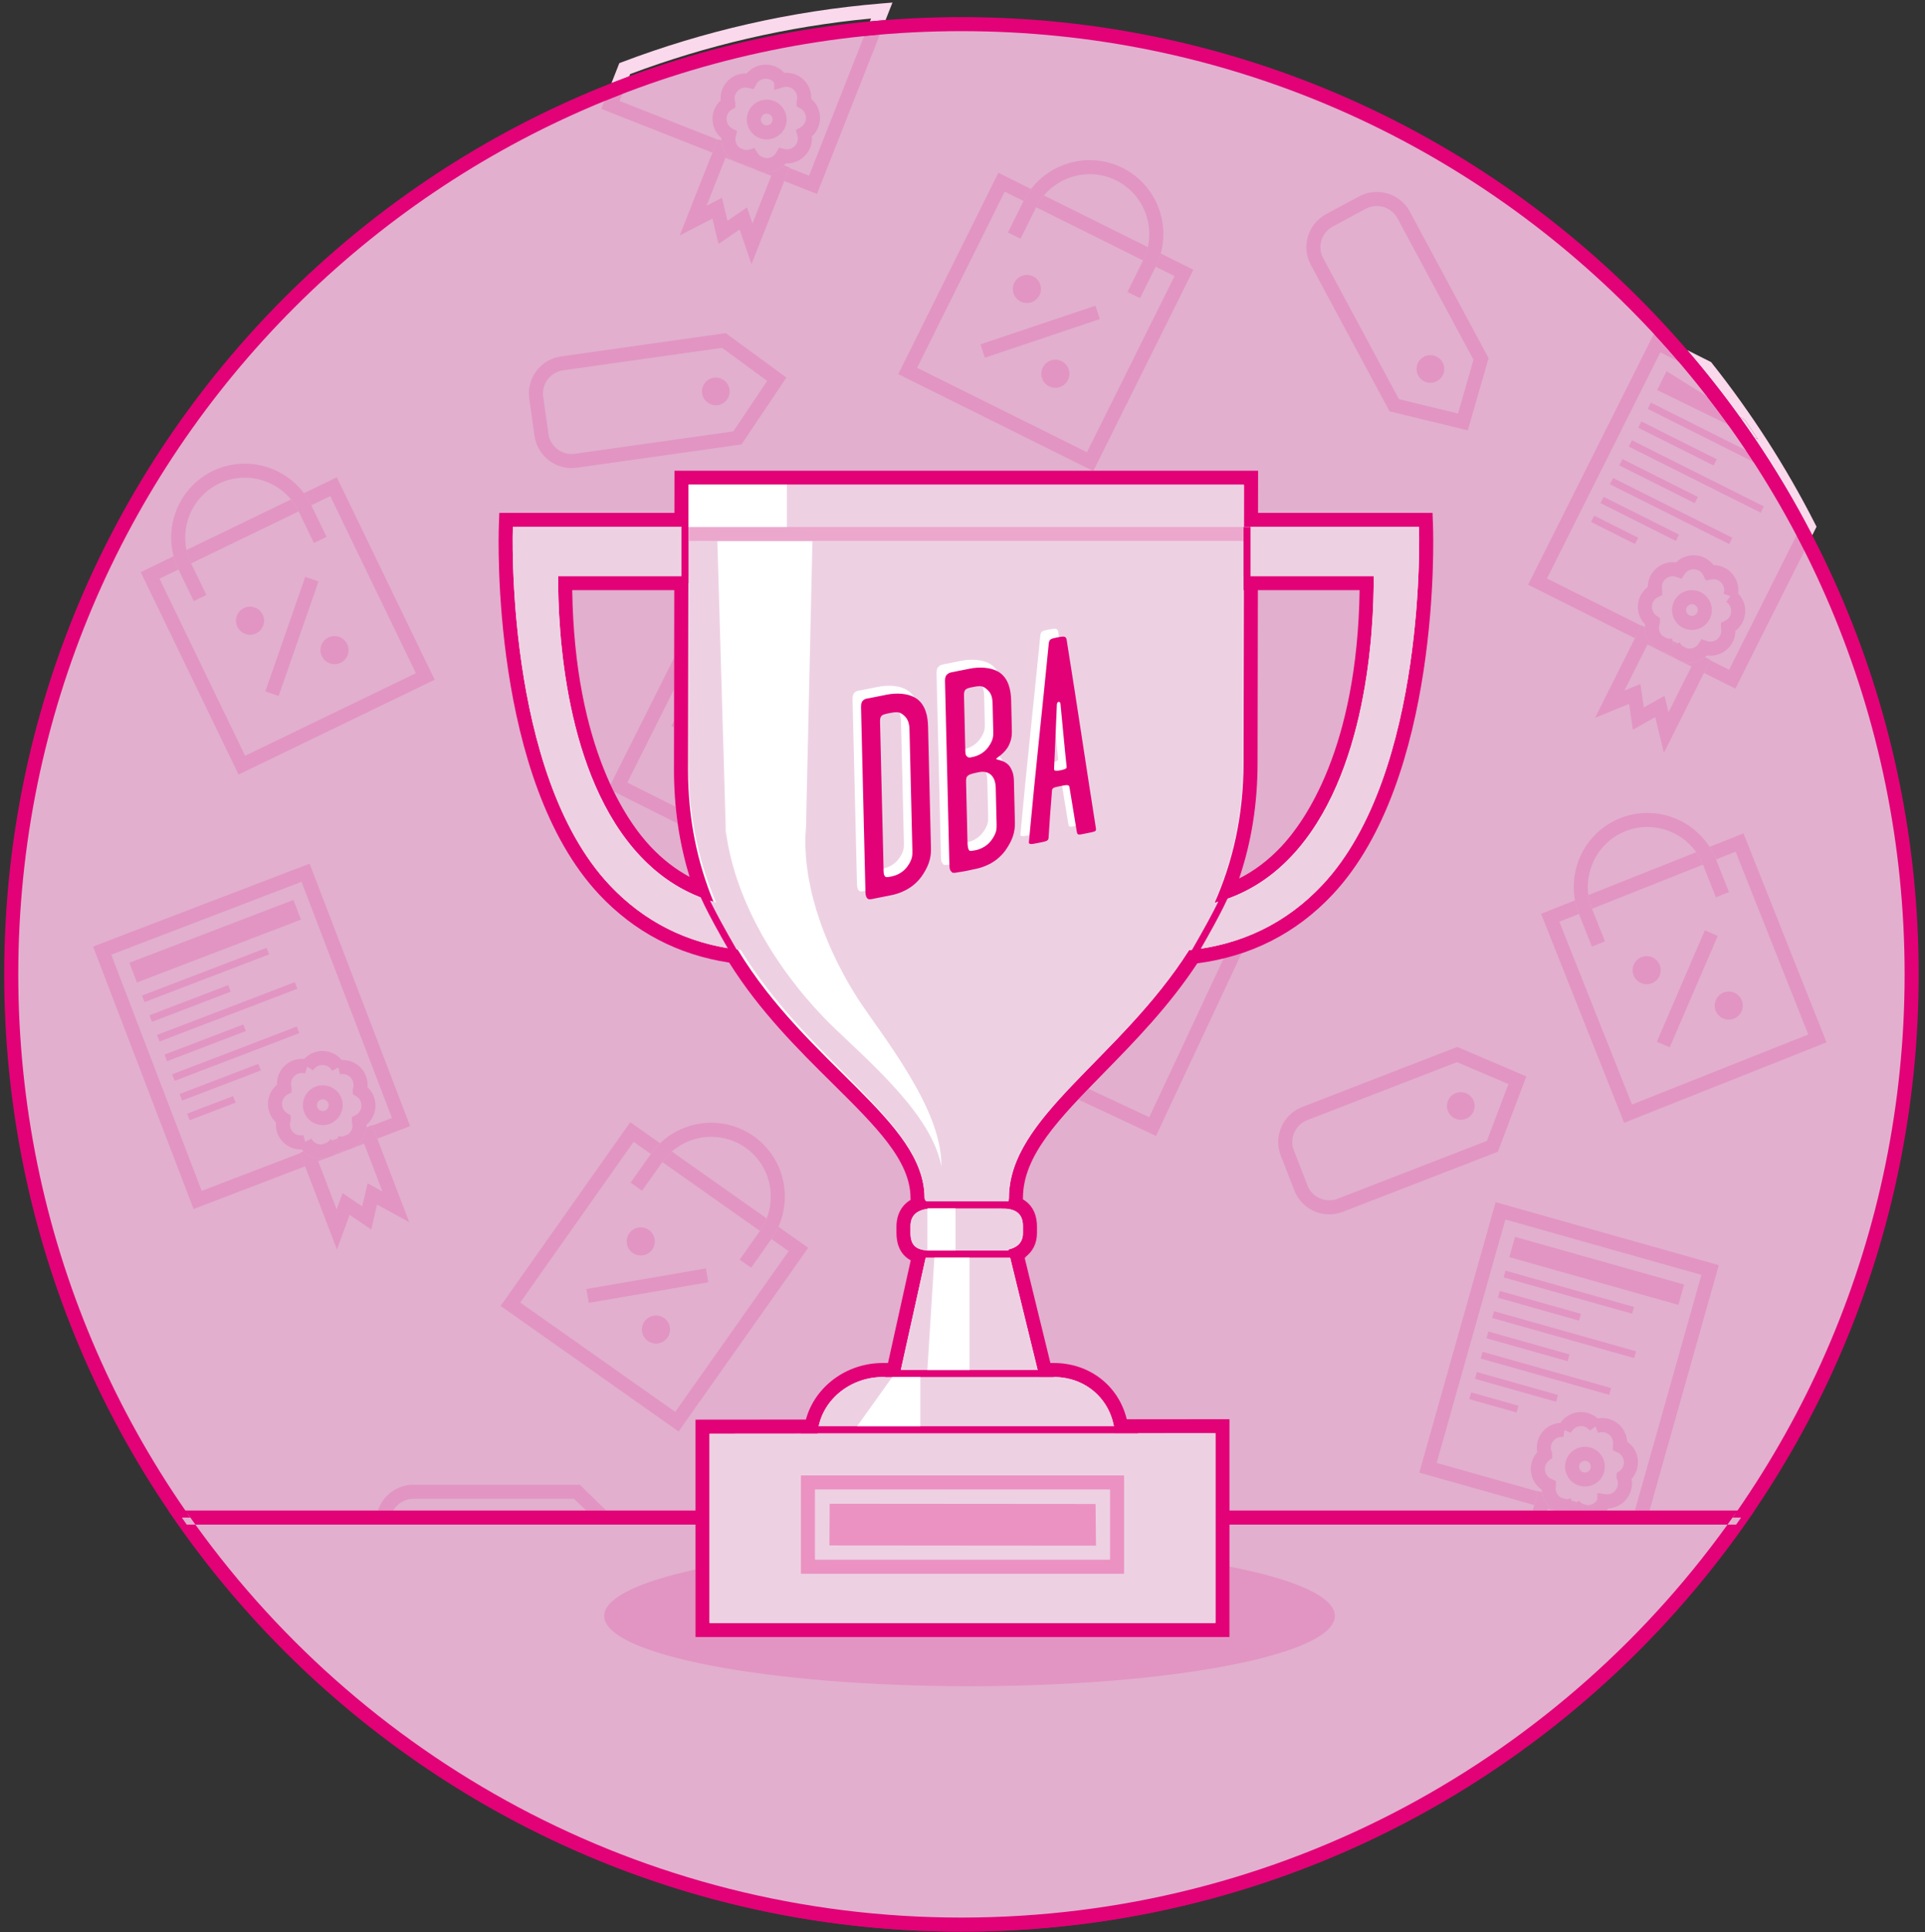 <svg width="274" height="275" xmlns="http://www.w3.org/2000/svg"><rect width="100%" height="100%" fill="#333333" stroke="none"/><title>Imported Layers</title><g fill="none" fill-rule="evenodd"><path d="M272.1 138.683c0 74.697-60.553 135.25-135.25 135.25-74.696 0-135.25-60.553-135.25-135.25 0-74.696 60.554-135.25 135.25-135.25 74.697 0 135.25 60.554 135.25 135.25" fill="#E2AFCF"/><path d="M272.1 138.683h-1c0 37.075-15.025 70.632-39.32 94.93-24.3 24.295-57.855 39.32-94.93 39.32-37.075 0-70.63-15.025-94.93-39.32-24.295-24.298-39.32-57.855-39.32-94.93 0-37.075 15.025-70.63 39.32-94.93 24.3-24.295 57.855-39.32 94.93-39.32 37.075 0 70.63 15.025 94.93 39.32 24.295 24.3 39.32 57.855 39.32 94.93h2c0-75.25-61-136.25-136.25-136.25S.6 63.433.6 138.683s61 136.25 136.25 136.25 136.25-61 136.25-136.25h-1" fill="#E20177"/><path d="M46.956 164.654c-.208.08-.422.14-.638.178l-1.042.4.023.057 1.656-.636m4.858-1.927l-1.34.513c-.37.23-.786.39-1.23.47l-1.69.648c-.188.117-.386.215-.59.293l4.872-1.864-.022-.06m5.268-3.02l-.358-.933.358.934.934-.358-.934.357m-13.012-36.78l-30.82 11.8 14.305 37.356 15.876-6.08-.714-1.867-14.01 5.364-12.87-33.62 27.08-10.37 12.874 33.62-2.802 1.073.716 1.868 4.67-1.787-14.304-37.355" fill="#E295C2"/><path d="M49.244 163.71c-.2.038-.407.057-.618.058-.112 0-.224-.006-.336-.016-.22.24-.47.442-.735.606l1.69-.647m-2.617-1.138l-.806.308c.292-.026.57-.125.806-.308m1.434-.55l-.758.29.565.34.192-.63m1.484-.568l-.808.31c.296-.023.575-.133.808-.31m6.8 10.313l.934-.357-.934.357m-3.38-11.623l-.806.31c-.08 1.182-.736 2.2-1.685 2.786l1.34-.513.02.06 2.604 6.796-2.113-1.156-.768 3.284-2.794-1.89-.847 2.314-2.62-6.845-.024-.06 1.042-.398c-.204.037-.41.055-.615.055h-.038c-.883 0-1.784-.343-2.46-1.004l-.51.195 5.267 13.76 1.803-4.927 3.08 2.087.83-3.552 4.578 2.507-5.265-13.75-.022-.058" fill="#E295C2"/><path d="M43.72 151.82h1-1m.858.517c.312-.512.8-.744 1.326-.75.554.006 1.072.266 1.37.824l.884-.47h-1 1l.24.972c.135-.034.264-.048.387-.048.417 0 .8.172 1.085.458.285.287.456.672.455 1.084 0 .148-.02.302-.07.465l-.045.144v.715l.484.29c.513.312.745.8.75 1.326-.006.555-.266 1.072-.823 1.37l-.53.283v.723l.03.118c.033.135.048.264.048.387 0 .418-.172.8-.46 1.085-.05.05-.105.1-.162.142-.233.177-.512.287-.808.31-.037.002-.075.004-.112.004-.15 0-.303-.022-.464-.072l-.293.957-.566-.34-.292-.176c-.11.178-.24.322-.384.435-.236.183-.514.282-.806.308-.045.004-.09.007-.137.007-.554-.006-1.07-.266-1.37-.823l-.883.47-.24-.972c-.136.034-.264.048-.388.048-.418 0-.8-.172-1.085-.458-.286-.287-.457-.672-.457-1.084 0-.148.022-.3.072-.463l.044-.144v-.714l-.485-.292c-.512-.312-.744-.802-.75-1.326.006-.555.266-1.072.823-1.37l.53-.283v-.724l-.03-.117c-.032-.135-.047-.263-.047-.386 0-.418.173-.8.46-1.085.287-.285.672-.456 1.083-.456.15 0 .303.022.466.072l.29-.957h-1 2-1 1-1l.858.517m1.344-2.75h-.035c-.937 0-1.896.385-2.587 1.136-.113-.01-.225-.017-.337-.017-1.94.008-3.532 1.578-3.542 3.54 0 .05.002.1.004.148-.846.7-1.285 1.728-1.28 2.734-.004.94.38 1.908 1.136 2.604-.01.112-.017.225-.016.336.007 1.94 1.577 3.533 3.54 3.542.05 0 .098 0 .147-.003.082.097.166.19.255.276.676.66 1.577 1.004 2.46 1.004h.038c.205 0 .41-.018.615-.055.216-.04.43-.098.638-.178l.01-.003c.202-.077.4-.175.59-.292.265-.164.513-.367.734-.606.112.01.224.016.336.016.21 0 .417-.02.618-.057.444-.08.86-.24 1.23-.47.95-.585 1.606-1.604 1.686-2.787.005-.075.007-.15.008-.226 0-.05 0-.098-.003-.147.846-.7 1.285-1.728 1.28-2.734.004-.94-.38-1.908-1.136-2.604.01-.113.015-.225.015-.336-.007-1.94-1.577-3.533-3.54-3.542-.05 0-.098 0-.147.003-.695-.84-1.716-1.28-2.716-1.28" fill="#E295C2"/><path d="M45.945 158.137c-.335 0-.653-.203-.778-.535-.04-.1-.056-.2-.056-.298.002-.334.204-.652.537-.778.1-.038.2-.055.297-.055.334.002.652.203.778.536.038.1.055.2.056.298 0 .334-.204.652-.536.778-.1.038-.2.055-.297.055m.777-1.13l1.868-.716-1.868.716m-.776-2.536h-.002c-.338 0-.682.062-1.012.188-1.128.433-1.822 1.506-1.82 2.646 0 .338.06.682.187 1.013.43 1.126 1.503 1.82 2.64 1.82h.007c.337 0 .68-.06 1.01-.188 1.127-.434 1.82-1.506 1.82-2.646 0-.337-.06-.682-.187-1.013-.433-1.125-1.504-1.82-2.644-1.82M41.765 128.093l-23.347 8.94 1.073 2.802 23.347-8.94-1.072-2.802M37.95 134.908l-17.744 6.794.357.934 17.744-6.794-.357-.934M32.485 140.213l-11.206 4.29.356.935 11.206-4.29-.357-.935M41.963 139.796l-19.612 7.51.36.934 19.61-7.51-.357-.934M34.63 145.816l-11.206 4.29.357.935 11.208-4.29-.357-.934M42.24 146.115l-17.743 6.794.357.933 17.744-6.794-.358-.935M36.776 151.42l-11.207 4.29.357.934 11.206-4.29-.357-.934M33.18 156.01l-6.538 2.502.358.934 6.537-2.503-.358-.934M220.323 214.706l-.017.06.828.234h.23l-1.04-.294m-7.436-43.597l-10.867 38.494 16.362 4.62.543-1.926-14.436-4.075 9.78-34.646 27.91 7.88L232.71 215h2.078l9.86-34.925-31.76-8.966" fill="#E295C2"/><path d="M228.698 214.993l-.007.007h.035l-.027-.007m-3.528-.997c.248.16.53.233.823.236h.01l-.833-.236m-1.477-.416l.25.61.53-.39-.78-.22m-1.53-.433c.24.15.52.236.806.236h.025l-.833-.236m-3.22-.91l-.017.06-.763 2.703h2.078l.083-.294 1.04.294h.017c-.33-.166-.63-.382-.89-.638-.526-.512-.9-1.2-1.022-1.975l-.526-.15" fill="#E295C2"/><path d="M227.093 203.028h1-1m-3.485.907c.136-.322.34-.547.59-.707.25-.16.547-.243.845-.243.474.005.918.195 1.244.634l.806-.592h-1 2-1 1-1l.38.925c.203-.083.4-.118.59-.12h.003c.403 0 .792.17 1.08.45.287.285.462.66.463 1.092l-.02.25-.012.075v.74l.613.258c.323.137.548.34.708.59.16.25.243.547.243.846-.004.474-.194.918-.633 1.244l-.408.3v.703l.073.182c.083.205.12.4.12.59 0 .405-.17.796-.45 1.085-.285.288-.66.462-1.092.463l-.247-.02-1.153-.177v.94c-.132.237-.306.414-.512.546-.246.156-.54.24-.834.242h-.01c-.294-.003-.576-.077-.824-.236-.155-.098-.297-.23-.42-.398l-.808.592-.378-.926c-.197.08-.386.116-.57.12H222.97c-.287 0-.567-.086-.808-.237-.098-.06-.19-.133-.273-.214-.29-.284-.463-.66-.464-1.09l.02-.247.01-.078v-.742l-.612-.257c-.32-.138-.547-.342-.707-.59-.16-.25-.243-.55-.243-.847.005-.474.195-.918.634-1.243l.41-.3v-.704l-.076-.18c-.083-.207-.12-.403-.12-.593 0-.404.17-.795.45-1.083.285-.288.66-.462 1.092-.463l.25.02.152-.99h-1 1l.922.388m1.45-2.95h-.015c-.67 0-1.337.186-1.917.554-.39.245-.74.577-1.015.98-.925.046-1.753.453-2.346 1.06-.632.646-1.02 1.528-1.02 2.483 0 .215.02.433.06.65-.61.674-.914 1.535-.91 2.37 0 .67.187 1.337.554 1.917.246.39.578.74.982 1.015.006.126.02.25.038.372.12.775.496 1.463 1.022 1.975.26.256.56.472.89.638h7.31c.004-.002.006-.005.008-.007.08-.095.156-.194.227-.297.925-.045 1.753-.452 2.346-1.06.633-.645 1.02-1.527 1.022-2.483 0-.214-.02-.432-.06-.65.61-.673.913-1.534.91-2.37 0-.67-.187-1.336-.555-1.916-.246-.39-.578-.74-.982-1.016-.045-.924-.452-1.752-1.06-2.345-.645-.63-1.527-1.02-2.482-1.02-.215 0-.432.02-.65.06-.67-.606-1.524-.91-2.354-.91" fill="#E295C2"/><path d="M225.6 209.585l-.228-.032c-.368-.102-.607-.44-.608-.8l.032-.225v-.003c.102-.367.44-.606.8-.607l.228.032c.367.102.606.44.607.8l-.03.23v-.002c-.102.367-.44.606-.8.607m-.003-3.667c-1.24 0-2.37.816-2.726 2.064l.002-.003c-.073.257-.108.518-.108.772 0 1.24.816 2.37 2.064 2.726.255.072.515.107.77.107 1.24 0 2.372-.816 2.726-2.064.072-.254.107-.514.107-.77.002-1.238-.814-2.37-2.062-2.725-.256-.072-.516-.107-.77-.107M215.65 176.045l-.814 2.887 24.06 6.793.815-2.888-24.06-6.792M214.293 180.857l-.272.963 18.287 5.162.27-.962-18.284-5.163M213.478 183.744l-.272.963 11.55 3.26.27-.962-11.548-3.26M212.663 186.632l-.272.962 20.21 5.705.273-.963-20.21-5.705M211.848 189.52l-.272.96 11.55 3.262.27-.963-11.548-3.26M211.033 192.406l-.272.962 18.286 5.162.272-.962-18.285-5.162M210.218 195.293l-.272.962 11.548 3.26.272-.962-11.548-3.26M209.402 198.18l-.27.963 6.736 1.9.27-.96-6.736-1.903" fill="#E295C2"/><path d="M127.03.363l-1.602.133c-12.878 1.07-25.248 3.93-36.86 8.333l-.413.155-1.12 2.843c.837-.33 1.683-.653 2.53-.966l.125-.32c10.836-4.066 22.336-6.772 34.295-7.91l-.164.416c.74-.07 1.485-.135 2.228-.193l.983-2.492" fill="#FBD9EC"/><path d="M88.573 13.375c-.854.33-1.703.666-2.55 1.013l-.435 1.105 15.814 6.238.734-1.86-13.954-5.504.39-.99m36.658-8.447c-.747.063-1.49.133-2.234.21l-7.837 19.868-2.792-1.1-.734 1.86 4.652 1.834L125.23 4.93" fill="#E295C2"/><path d="M89.564 10.862c-.846.313-1.692.636-2.53.966l-1.01 2.56c.846-.347 1.695-.684 2.55-1.013l.99-2.513m36.484-8.007c-.743.058-1.487.123-2.227.193l-.824 2.09c.743-.075 1.487-.145 2.234-.21l.818-2.073" fill="#E20177"/><path d="M103.285 22.407l-.023.058 6.512 2.57.023-.06-1.33-.525c-.43-.082-.85-.244-1.232-.485l-1.684-.665c-.442-.084-.857-.25-1.226-.483l-1.04-.41" fill="#E295C2"/><path d="M105.55 23.3l1.685.665c-.265-.168-.51-.373-.73-.615-.1.01-.2.013-.3.013-.224 0-.443-.022-.654-.063m2.63-1.113c.233.185.51.288.8.316l-.8-.316m-2.908-1.147c.23.18.51.293.805.318l-.805-.318m-3.113-1.228L96.75 33.518l4.656-2.416.864 3.618 3.01-2.058 1.684 4.94 5.425-13.753-.8-.318c-.676.646-1.565.98-2.437.98H109.117c-.217 0-.435-.02-.65-.062l1.33.525-.023.06-2.67 6.768-.777-2.278-2.785 1.903-.783-3.28-2.187 1.135 2.712-6.876 1.04.41c-.943-.595-1.59-1.62-1.657-2.804l-.51-.2" fill="#E295C2"/><path d="M111.194 11.466h1-1m-3.933 1.24l.375-.687c.3-.55.813-.804 1.362-.81.457.005.888.182 1.197.565v1.03l1.283-.38c.157-.046.306-.066.45-.066.414 0 .797.17 1.084.455.287.286.46.668.46 1.084 0 .128-.017.26-.053.4l-.032.124v.722l.522.284c.55.3.803.813.81 1.362-.007.53-.244 1.025-.764 1.335l-.673.396.22.75c.047.156.068.305.068.45 0 .412-.17.796-.456 1.083-.287.286-.67.458-1.085.458-.128 0-.26-.016-.4-.052l-.757-.196-.373.686c-.3.55-.813.804-1.363.81-.05 0-.102-.004-.153-.01-.29-.027-.567-.13-.8-.315-.145-.114-.274-.26-.38-.438l-.397-.675-.748.22c-.158.048-.307.068-.45.068h-.002c-.043 0-.085-.002-.126-.005-.296-.025-.574-.14-.805-.318-.053-.04-.104-.085-.152-.133-.286-.286-.458-.668-.458-1.085 0-.128.016-.26.052-.4l.198-.756-.688-.374c-.548-.3-.803-.813-.81-1.362.007-.53.243-1.025.765-1.335l.492-.29v-.717l-.042-.14c-.046-.156-.067-.305-.067-.45 0-.41.17-.795.456-1.082.286-.286.668-.458 1.084-.458.128 0 .26.016.402.052l.755.196m1.72-3.496c-.99 0-2 .428-2.693 1.253-.06-.004-.122-.005-.183-.005-1.958.01-3.532 1.597-3.54 3.54 0 .1.004.202.013.303-.773.698-1.167 1.676-1.162 2.63-.006.993.423 2.01 1.252 2.71-.003.06-.005.122-.005.182 0 .064.003.128.006.19.068 1.185.714 2.21 1.656 2.805.37.232.784.4 1.227.483.212.04.43.062.654.063.1 0 .2-.004.3-.013.22.242.466.447.73.615.383.24.802.403 1.232.485.216.04.434.062.65.062h.038c.87 0 1.76-.334 2.435-.98.088-.085.173-.176.255-.273.06.003.12.004.178.004h.004c1.958-.01 3.532-1.597 3.54-3.542 0-.1-.004-.2-.012-.3.772-.698 1.166-1.676 1.16-2.63.007-.994-.42-2.01-1.25-2.71.002-.06.004-.122.004-.183-.01-1.96-1.598-3.533-3.543-3.54-.1 0-.2.003-.3.012-.694-.768-1.664-1.162-2.612-1.162h-.036" fill="#E295C2"/><path d="M109.13 17.845c-.1 0-.202-.02-.304-.06-.33-.127-.527-.442-.528-.774 0-.1.018-.2.058-.303.13-.33.444-.528.775-.53.102 0 .203.02.307.06.328.128.526.443.527.775 0 .1-.018.202-.058.305-.128.328-.444.527-.775.528m0-3.667c-1.128 0-2.194.68-2.634 1.794-.134.338-.2.693-.198 1.04 0 1.128.68 2.194 1.794 2.635.337.133.69.198 1.036.198h.006c1.128 0 2.192-.682 2.632-1.794.134-.338.198-.69.198-1.038 0-1.13-.68-2.195-1.794-2.636-.338-.134-.692-.198-1.04-.198" fill="#E295C2"/><path d="M240.14 49.826c2.622 3.043 5.107 6.2 7.454 9.47l.756.47 1.875 2.75-.578-.283c3.035 4.47 5.808 9.124 8.305 13.952l.61-1.218-.23-.45c-4.127-8.106-9.044-15.74-14.646-22.81l-.137-.173-3.41-1.708" fill="#FBD9EC"/><path d="M246.565 96.67l.448-.893-.448.894m9.14-20.467L246.12 95.33l-2.683-1.345-.896 1.788 4.47 2.24 9.83-19.61c-.372-.736-.75-1.47-1.134-2.2m-20.3-28.68L217.51 83.226l15.197 7.617.896-1.788-13.41-6.72 16.132-32.184 2.56 1.284c-1.135-1.327-2.295-2.63-3.48-3.91" fill="#E295C2"/><path d="M248.473 61.66c.788 1.177 1.557 2.365 2.308 3.567l1.182.592-.366.728c1.673 2.747 3.25 5.557 4.725 8.428l-.614 1.227c.384.73.762 1.464 1.133 2.2l1.112-2.218c-2.497-4.828-5.27-9.482-8.305-13.952l-1.174-.572m-13.04-14.194l-.028.057c1.185 1.28 2.345 2.584 3.48 3.91l3.37 1.69c1.38 1.748 2.72 3.53 4.013 5.346l1.326.825c-2.347-3.268-4.832-6.426-7.453-9.47l-4.707-2.36" fill="#E20177"/><path d="M238.886 93.94l1.867.937.028-.056-1.282-.642c-.21-.06-.414-.14-.612-.237m-4.363-2.256l-.028.056 4.373 2.192c-.08-.04-.158-.084-.235-.13-.11-.066-.216-.14-.318-.218l-1.61-.806c-.434-.123-.835-.328-1.183-.593l-1-.5" fill="#E295C2"/><path d="M236.706 92.778l1.61.806c-.248-.19-.474-.415-.67-.674-.325 0-.64-.047-.94-.132m2.71-.878c.08.073.163.136.252.19.16.097.338.164.523.198l-.773-.388m-1.372-.688l.13.646.595-.283-.725-.363m-1.423-.713c.216.2.48.335.774.387l-.774-.388m-2.99-1.5l-6.603 13.17 4.85-1.99.54 3.68 3.182-1.784 1.238 5.07 6.597-13.16.028-.057-.77-.388c-.642.513-1.428.772-2.196.772h-.018c-.332 0-.663-.045-.984-.136l1.283.643-.027.057-3.262 6.506-.57-2.34-2.943 1.65-.488-3.337-2.28.936 3.313-6.608 1 .5c-.134-.1-.26-.212-.376-.33-.633-.642-1.03-1.526-1.03-2.488 0-.04 0-.08.003-.12l-.49-.246" fill="#E295C2"/><path d="M243.372 81.49l.903-.43-.903.43m-4.027.885l.432-.65c.32-.476.787-.687 1.287-.692h.002c.285 0 .57.077.81.224.244.148.447.36.592.66l.335.707.766-.154c.11-.022.216-.032.318-.032.424 0 .802.173 1.087.46.284.288.453.676.453 1.083 0 .17-.028.346-.094.53l.91.324.002.056-.524.788c.476.32.686.787.692 1.287 0 .286-.078.57-.224.813-.15.243-.36.446-.662.59l-.57.272v.73l.02.1c.02.11.03.216.03.32 0 .423-.173.8-.46 1.086-.287.283-.674.452-1.08.452h-.003c-.17 0-.345-.028-.528-.093l-.736-.263-.43.65c-.32.477-.788.687-1.288.692h-.002c-.097 0-.193-.008-.29-.026-.184-.034-.362-.1-.522-.198-.09-.054-.173-.117-.25-.19-.134-.125-.25-.28-.34-.47l-.308.145-.596.283-.197-.98c-.11.02-.217.032-.32.032-.09 0-.176-.008-.26-.023-.295-.052-.56-.188-.775-.388l-.05-.05c-.285-.29-.455-.677-.454-1.084 0-.17.028-.344.093-.528l.06-.163v-.71l-.446-.296c-.476-.32-.687-.788-.692-1.287 0-.287.077-.572.224-.814.148-.244.36-.447.662-.59l.57-.273v-.73l-.02-.1c-.02-.11-.03-.216-.03-.32 0-.423.172-.8.46-1.086.287-.282.675-.452 1.083-.45.17 0 .345.027.53.092l.735.263m1.702-3.342c-.884 0-1.79.343-2.474 1.02-.164-.023-.328-.034-.49-.034h-.002c-.962 0-1.846.394-2.487 1.028-.64.63-1.054 1.518-1.056 2.5-.367.276-.668.614-.892.986-.342.566-.513 1.207-.513 1.85-.005.887.34 1.802 1.02 2.49-.017.123-.028.247-.032.37-.002.04-.002.082-.002.122 0 .962.396 1.846 1.03 2.488.115.118.24.23.374.33.348.266.75.47 1.184.594.3.085.615.13.94.132.196.26.422.485.67.674.1.08.208.152.317.218.077.046.155.09.235.13l.018.01c.198.097.403.176.612.236.32.09.652.136.984.136h.017c.767 0 1.553-.26 2.194-.772.096-.077.19-.16.28-.248.164.023.328.034.49.034.963 0 1.847-.395 2.49-1.03.64-.628 1.052-1.517 1.055-2.5.366-.275.667-.613.89-.985.343-.566.514-1.206.514-1.848.004-.89-.34-1.804-1.02-2.49.022-.166.034-.33.033-.494 0-.96-.395-1.845-1.028-2.487-.63-.64-1.52-1.053-2.5-1.056-.278-.367-.616-.668-.988-.892-.566-.34-1.206-.512-1.848-.512h-.017" fill="#E295C2"/><path d="M240.823 87.662c-.125 0-.25-.027-.37-.088-.294-.146-.46-.44-.462-.746.002-.126.03-.25.09-.37v-.002c.146-.293.44-.46.746-.46.125 0 .25.027.372.09.292.144.458.437.46.745 0 .126-.028.25-.09.373-.145.292-.438.458-.745.46m0-3.667c-1.036 0-2.034.575-2.53 1.564-.204.404-.302.84-.302 1.268 0 1.036.575 2.037 1.565 2.534.404.202.84.3 1.266.3h.007c1.035 0 2.033-.575 2.53-1.563v-.002c.203-.404.3-.84.3-1.267.002-1.036-.573-2.036-1.563-2.533-.404-.203-.84-.3-1.266-.3h-.005" fill="#E295C2"/><path d="M247.594 59.295c.695.967 1.383 1.953 2.053 2.938l.578.282-1.875-2.75-.756-.47" fill="#FBD9EC"/><path d="M237.217 52.835l-1.344 2.682 10.074 4.912c-.982-1.367-1.988-2.713-3.02-4.04l-5.71-3.555" fill="#E295C2"/><path d="M242.928 56.39c1.03 1.327 2.037 2.673 3.02 4.04l3.7 1.803c-.67-.985-1.36-1.97-2.054-2.938l-4.666-2.905" fill="#E20177"/><path d="M234.977 57.305l-.448.894 15.044 7.54c-.363-.56-.73-1.116-1.1-1.67l-13.497-6.765" fill="#E295C2"/><path d="M248.473 64.07c.37.554.738 1.11 1.1 1.67l1.94.973.45-.894-3.49-1.75" fill="#E20177"/><path d="M233.632 59.987l-.448.894 10.728 5.378.448-.894-10.728-5.377M232.288 62.67l-.448.893 18.773 9.41.45-.894-18.775-9.41M230.944 65.35l-.448.894 10.727 5.378.448-.894-10.726-5.378M229.6 68.032l-.45.894 16.987 8.515.448-.894-16.986-8.514M228.255 70.714l-.448.894 10.728 5.378.448-.894-10.728-5.378M226.91 73.396l-.447.894 6.257 3.137.45-.894-6.26-3.137M95.958 93.615L86.9 111.687c.152.33.305.652.458.964l9.103 4.564c-.11-.786-.205-1.58-.28-2.38l-6.89-3.452 6.66-13.288.008-4.48" fill="#E295C2"/><path d="M95.942 102.573l-.383.765.38.192.002-.957M148.587 27.817c-.426.505-.8 1.068-1.105 1.684l15.222 7.57c.307-.617.53-1.253.676-1.897l-14.793-7.356m-6.482-3.223l-14.248 28.653L155.515 67h.125l14.223-28.604-4.65-2.312c-.175.637-.414 1.265-.718 1.877l2.687 1.337-12.467 25.07-24.177-12.02 12.467-25.072 2.686 1.336c.306-.61.663-1.18 1.064-1.704l-4.65-2.312" fill="#E295C2"/><path d="M155.124 22.79h-.003c-3.22 0-6.35 1.486-8.366 4.116-.4.524-.758 1.093-1.062 1.705l-2.227 4.478 1.79.89 2.227-4.477c.306-.615.68-1.178 1.105-1.683 1.632-1.935 4.05-3.025 6.534-3.026 1.27.002 2.55.284 3.758.885 2.976 1.478 4.71 4.506 4.71 7.64 0 .62-.068 1.242-.208 1.858-.145.644-.37 1.28-.676 1.897l-2.226 4.477 1.79.89 2.227-4.476c.304-.61.543-1.24.718-1.876.253-.915.375-1.847.374-2.77 0-3.863-2.135-7.596-5.82-9.43-1.488-.74-3.08-1.093-4.643-1.093M155.918 43.516l-16.365 5.495.636 1.897 16.364-5.496-.636-1.894M146.168 39.13c-.735.002-1.443.408-1.792 1.11-.492.99-.09 2.19.9 2.683.286.142.59.21.89.21.734 0 1.442-.408 1.79-1.11.493-.99.09-2.19-.9-2.682-.285-.14-.59-.21-.888-.21M150.22 51.197c-.736 0-1.443.407-1.793 1.11-.49.99-.088 2.19.9 2.68.287.144.59.21.89.21.735 0 1.442-.406 1.792-1.11.49-.988.088-2.188-.9-2.68-.287-.143-.59-.21-.89-.21M241.437 121.295l-15.354 6.102c.092.654.262 1.307.517 1.947l15.798-6.278c-.254-.64-.578-1.232-.96-1.77m17.247 26.503l-.37-.93.37.93.93-.37-.93.37m-10.52-29.18l-4.827 1.92c.357.555.665 1.152.92 1.787l2.786-1.108 10.342 26.02-25.09 9.97-10.343-26.02 2.788-1.107c-.25-.634-.437-1.28-.56-1.93l-4.824 1.918 11.82 29.738 28.807-11.45-11.82-29.737" fill="#E295C2"/><path d="M234.473 115.708c-1.233 0-2.487.22-3.7.68h-.005l-.148.06c-4.11 1.635-6.618 5.603-6.618 9.782 0 .64.06 1.283.18 1.924.12.65.307 1.295.56 1.93l1.846 4.645 1.858-.74-1.846-4.646c-.255-.64-.425-1.293-.517-1.947-.054-.39-.08-.78-.08-1.167 0-3.384 2.037-6.608 5.356-7.924 1.02-.406 2.074-.598 3.113-.598 2.733 0 5.36 1.33 6.964 3.587.383.54.707 1.13.96 1.77l1.848 4.647 1.858-.74-1.846-4.645c-.254-.635-.562-1.232-.92-1.788-1.95-3.038-5.33-4.832-8.864-4.832M242.665 132.42l-6.835 15.854 1.836.792 6.835-15.853-1.835-.792M234.38 136.09c-.246 0-.497.044-.74.14-1.025.41-1.527 1.57-1.12 2.598.313.784 1.065 1.262 1.86 1.262.246 0 .496-.046.74-.142 1.025-.408 1.526-1.57 1.118-2.597-.31-.784-1.063-1.26-1.86-1.26M246.067 141.128c-.246 0-.496.046-.738.142-1.028.408-1.53 1.57-1.12 2.597.31.785 1.063 1.262 1.858 1.262.246 0 .496-.047.738-.143 1.026-.408 1.528-1.57 1.12-2.597-.312-.784-1.064-1.262-1.86-1.262M176.723 135.687c-.834.278-1.685.522-2.552.734l-10.59 22.6-8.66-4.058c-.497.516-.983 1.024-1.455 1.526l11.077 5.19 12.18-25.99M95.623 163.902c-.498.435-.952.934-1.348 1.497l13.89 9.798c.398-.563.716-1.158.958-1.772l-13.5-9.524m-5.916-4.173L71.26 185.877l25.332 17.87 18.447-26.15-4.244-2.992c-.264.587-.586 1.158-.966 1.703l.546-.776-.576.817.03-.04-.03.04 2.452 1.73-16.14 22.88-22.064-15.564 16.14-22.88 2.452 1.73c.394-.56.834-1.067 1.31-1.524l-4.243-2.993" fill="#E295C2"/><path d="M110.376 175.534l-.546.775-.03.04.576-.816m-9.133-15.726h-.002c-2.66 0-5.298 1.006-7.29 2.914-.476.457-.916.965-1.31 1.524l-2.882 4.085 1.634 1.154 2.883-4.085c.396-.564.85-1.063 1.348-1.498 1.572-1.37 3.582-2.093 5.618-2.094 1.697 0 3.4.5 4.88 1.545 2.338 1.648 3.59 4.285 3.59 6.967 0 1.05-.192 2.104-.587 3.106-.242.614-.56 1.21-.957 1.772l-2.882 4.086 1.634 1.153 2.912-4.128c.38-.546.702-1.117.966-1.704.615-1.372.915-2.835.914-4.286 0-3.134-1.394-6.234-4.014-8.286v-.017l-.423-.3c-1.828-1.288-3.942-1.91-6.03-1.91M100.477 180.534l-17.012 2.94.34 1.97 17.012-2.94-.34-1.97M91.204 174.693c-.628 0-1.247.295-1.636.847-.637.903-.42 2.15.48 2.787.352.247.754.366 1.153.366.63 0 1.247-.295 1.637-.847.636-.903.42-2.15-.482-2.787-.35-.248-.753-.367-1.15-.367M93.37 187.235c-.628 0-1.246.295-1.636.847-.637.903-.42 2.15.48 2.787.352.247.754.365 1.153.365.628 0 1.246-.295 1.636-.847.636-.903.42-2.15-.482-2.787-.35-.246-.75-.365-1.15-.365M41.423 71.09l-14.875 7.192c.14.646.356 1.284.655 1.905l15.306-7.4c-.3-.62-.667-1.186-1.087-1.696m19.11 25.195l-.435-.9.435.9.9-.435-.9.435M47.94 67.94l-4.675 2.26c.396.53.747 1.102 1.044 1.718l2.7-1.306L59.197 95.82 34.89 107.572 22.7 82.362l2.7-1.304c-.296-.615-.528-1.246-.696-1.885l-4.675 2.26 13.93 28.81L61.87 96.75 47.94 67.94" fill="#E295C2"/><path d="M34.83 65.993h-.002c-1.528 0-3.08.335-4.542 1.04l-.564.274v.022c-3.396 1.903-5.36 5.48-5.36 9.186 0 .885.112 1.778.344 2.657.168.64.4 1.27.697 1.885l2.176 4.5 1.8-.87-2.177-4.5c-.3-.622-.516-1.26-.655-1.906-.125-.586-.187-1.178-.187-1.766.002-3.167 1.774-6.222 4.797-7.68 1.184-.573 2.434-.843 3.67-.843 2.518 0 4.965 1.12 6.596 3.098.42.51.787 1.078 1.086 1.698l2.175 4.5 1.8-.87-2.176-4.5c-.298-.616-.65-1.19-1.045-1.717-2.01-2.683-5.174-4.207-8.436-4.207M43.45 82.1L37.77 98.403l1.888.658 5.677-16.302-1.888-.658M35.59 86.35c-.29 0-.587.063-.868.2-.994.48-1.41 1.675-.93 2.67.345.714 1.06 1.13 1.802 1.13.292 0 .59-.064.87-.2.993-.48 1.41-1.677.93-2.67-.346-.715-1.06-1.13-1.803-1.13M47.61 90.535c-.29 0-.587.064-.868.2-.994.48-1.41 1.676-.93 2.67.345.714 1.06 1.13 1.802 1.13.292 0 .59-.064.87-.2.994-.48 1.41-1.676.93-2.67-.346-.714-1.06-1.13-1.803-1.13M81.355 64.62c-1.647 0-3.063-1.23-3.294-2.866l-.746-5.28c-.257-1.82 1.014-3.51 2.834-3.768l22.628-3.2 6.423 4.71-4.822 7.184-22.55 3.188c-.157.022-.316.033-.473.033m21.947-17.207l-23.434 3.313c-2.916.412-4.946 3.11-4.534 6.027l.747 5.28c.377 2.665 2.66 4.588 5.275 4.588.248 0 .5-.016.753-.052l23.434-3.312 6.387-9.52-8.628-6.323" fill="#E295C2"/><path d="M101.89 53.745c-.092 0-.185.006-.278.02-1.077.15-1.826 1.147-1.674 2.224.14.982.982 1.692 1.947 1.692.092 0 .185-.006.278-.02 1.077-.152 1.826-1.148 1.674-2.224-.14-.983-.982-1.693-1.947-1.693M189.203 170.844c-1.366 0-2.616-.856-3.11-2.13l-1.927-4.973c-.32-.83-.3-1.735.06-2.55.36-.814 1.014-1.44 1.844-1.76l21.31-8.258 7.324 3.125-3.062 8.092-21.236 8.228c-.388.15-.793.226-1.203.226m18.213-21.83l-22.07 8.55c-2.745 1.064-4.11 4.153-3.045 6.9l1.93 4.973c.818 2.113 2.835 3.407 4.973 3.407.64 0 1.292-.116 1.925-.36l22.07-8.552 4.055-10.72-9.837-4.2" fill="#E295C2"/><path d="M207.924 155.448c-.237 0-.477.043-.71.134-1.015.392-1.52 1.533-1.125 2.547.3.78 1.045 1.257 1.835 1.257.236 0 .477-.043.71-.134 1.014-.393 1.518-1.533 1.125-2.547-.302-.78-1.047-1.258-1.836-1.258M82.527 211.328H58.86c-2.366 0-4.37 1.54-5.07 3.672h2.18c.577-.998 1.656-1.672 2.89-1.672h22.853L83.427 215h2.864l-3.763-3.672M207.532 58.86l-8.408-2.042-10.783-20.06c-.87-1.62-.26-3.644 1.358-4.514l4.7-2.526c.49-.264 1.02-.398 1.573-.398 1.232 0 2.358.673 2.94 1.756l10.82 20.13-2.198 7.653m-11.56-31.54h-.002c-.852 0-1.717.205-2.52.637l-4.7 2.525c-2.593 1.395-3.565 4.628-2.17 7.222l11.205 20.846 11.14 2.705 2.953-10.28-11.206-20.846c-.963-1.792-2.8-2.81-4.7-2.81" fill="#E295C2"/><path d="M203.598 50.546c-.314 0-.634.076-.93.235-.958.516-1.317 1.71-.802 2.668.355.66 1.034 1.037 1.735 1.037.316 0 .635-.076.932-.236.958-.515 1.317-1.71.802-2.667-.355-.66-1.034-1.037-1.736-1.037" fill="#E295C2"/><path d="M25.875 216c24.443 35.02 65.03 57.933 110.975 57.933 45.945 0 86.53-22.914 110.975-57.933H25.875" fill="#E2AFCF"/><path d="M25.875 216l-.82.572c24.62 35.276 65.512 58.36 111.795 58.36 46.282 0 87.174-23.084 111.795-58.36l1.097-1.572H23.957l1.098 1.572.82-.572v1h221.95v-1l-.82-.572c-24.266 34.76-64.548 57.505-110.155 57.505S50.96 250.19 26.695 215.428l-.82.572v1-1" fill="#E20177"/><path d="M101 204h72v2h-72v-2z" fill="#FFF"/><path d="M175 222.973V233H99v-9.615c-8.09 1.763-13 4.08-13 6.615 0 5.523 23.28 10 52 10s52-4.477 52-10c0-2.74-5.725-5.22-15-7.027" fill="#E295C2"/><path d="M100 232v-28.938l15.508-.013c.84-4.583 5.114-8.05 10.136-8.05h1.553l3.592-16.22c-1.455-.43-2.19-1.524-2.19-3.264v-1c0-1.01.336-2.542 2.23-3.2-.155-.246-.23-.512-.23-.8 0-5.74-5.037-10.723-11.412-17.033-4.91-4.858-10.46-10.35-14.8-17.4-7.233-1-13.405-4.17-18.352-9.432C70.903 110.558 71.95 76.41 72 74.965l.035-.964h24.957l.01-6h81.07l-.012 6h24.88l.034.964c.05 1.446 1.097 35.593-14.036 51.687-5.12 5.447-11.543 8.65-19.1 9.53-4.024 6.216-8.99 11.29-13.386 15.778-6.356 6.493-11.845 12.1-11.845 18.558 0 .212-.03.486-.134.784 1.713.6 2.127 1.997 2.127 3.216v1c0 1.396-.67 2.43-1.91 2.993l4.038 16.49H150c4.91 0 8.797 3.316 9.56 8.01L174 203v29h-74m78-123.482c0 6.577-1.1 12.61-3.362 18.373 3.195-1.19 5.98-3.07 8.462-5.708 10.014-10.64 11.372-29.544 11.432-38.182h-16.487L178 108.518M80.442 83c.06 8.638 1.418 27.543 11.432 38.182 2.36 2.508 4.983 4.33 7.975 5.525-1.963-5.425-2.92-11.07-2.92-17.19L96.977 83H80.442" fill="#FFF"/><path d="M177.07 69l-.01 6h24.914s1.256 34.99-13.764 50.967c-5.073 5.395-11.44 8.5-18.955 9.27-9.865 15.52-25.648 23.706-25.648 35.28 0 .675-.452 1.157-1.175 1.483h.04c1.925 0 3.128.59 3.128 2.515v1c0 1.396-.885 2.068-2.102 2.335l4.445 18.15H150c4.716 0 8.34 3.41 8.673 8.012L173 204v27h-72v-26.94l15.385-.012c.365-4.62 4.53-8.048 9.26-8.048H128l3.99-18.022c-1.568-.107-2.39-.728-2.39-2.462v-1c0-1.926 1.475-2.516 3.4-2.516h1.258c-1.545-.386-2.658-.927-2.658-1.484 0-10.932-16.736-19.015-26.608-35.363-7.2-.892-13.32-3.966-18.228-9.186C71.744 109.99 73 75 73 75h24.99l.01-6h79.07m-4.19 59.5c4.222-1.14 7.843-3.333 10.95-6.633 10.796-11.47 11.736-32.222 11.704-39.867h-18.487L177 108.515c0 7.79-1.61 14.335-4.12 19.986m-71.323-.145c-2.22-5.387-3.627-11.568-3.627-18.84L97.978 82H79.44c-.03 7.645.908 28.396 11.705 39.867 2.975 3.16 6.42 5.31 10.412 6.488M179.073 67h-83.07l-.01 6H71.07l-.068 1.928c-.053 1.463-1.11 36.013 14.305 52.41 5 5.317 11.214 8.567 18.477 9.668 4.364 6.958 9.845 12.382 14.7 17.188 6.21 6.146 11.116 11 11.116 16.322 0 .09.005.18.013.266-1.823 1.083-2.013 2.993-2.013 3.733v1c0 1.168.31 2.95 2.03 3.875L126.395 194h-.75c-5.205 0-9.68 3.412-10.935 8.05l-13.712.01-1.998.003V233h76v-31.002l-2.002.002-12.618.01c-1.147-4.737-5.258-8.01-10.38-8.01h-.487l-3.675-15.003c1.128-.785 1.762-2 1.762-3.48v-1.002c0-.953-.247-2.796-2-3.808l.006-.19c0-6.05 5.102-11.26 11.56-17.858 4.335-4.43 9.225-9.424 13.255-15.546 7.596-.98 14.066-4.268 19.247-9.777 15.415-16.396 14.358-50.946 14.306-52.41l-.07-1.927h-24.84l.01-6m-.03 17h14.48c-.33 22.55-7.857 32.998-11.15 36.496-1.816 1.93-3.798 3.435-5.996 4.545 1.762-5.21 2.623-10.655 2.623-16.525L179.043 84M81.45 84h14.524l-.043 25.512c0 5.408.733 10.453 2.23 15.306-2.02-1.086-3.86-2.517-5.56-4.322C89.31 116.998 81.783 106.55 81.45 84" fill="#E20177"/><path d="M147.943 196H128l4.47-20.18H143l4.943 20.18" fill="#EDD1E3"/><path d="M149.705 218.058H125.35c-4.95 0-9-4.05-9-9v-4.354c0-4.95 4.344-8.704 9.294-8.704H150c4.95 0 8.705 3.754 8.705 8.704v4.355c0 4.948-4.05 8.998-9 8.998" fill="#EDD1E3"/><path d="M173 231h-72v-26.94l72-.06v27" fill="#EDD1E3"/><path d="M116 212h42v10h-42v-10zm-2 12h46v-14h-46v14z" fill="#EB92C2"/><path d="M118.094 214.03l-.032 5.94L156 220l-.062-5.938-37.844-.03" fill="#EB92C2"/><path d="M109.513 135.433c-9.19 0-16.843-3.185-22.75-9.466C71.744 109.99 73 75 73 75h31.513v7H79.44c-.03 7.645.908 28.396 11.705 39.867 4.792 5.092 10.8 7.566 18.368 7.566v6M165.46 135.433c9.19 0 16.844-3.185 22.75-9.466C203.23 109.99 201.974 75 201.974 75H170.46v7h25.074c.03 7.645-.908 28.396-11.705 39.867-4.793 5.092-10.8 7.566-18.37 7.566v6" fill="#EDD1E3"/><path d="M143.607 170.516c0 3.5-12.007 1.833-12.007 0 0-15.5-33.6-26.008-33.6-61.758V69h79l-.07 39.515c0 35.5-33.323 45.167-33.323 62" fill="#EDD1E3"/><path d="M142 178h-9.472c-1.925 0-2.928-.56-2.928-2.484v-1c0-1.926 1.475-2.516 3.4-2.516h9.472c1.925 0 3.128.59 3.128 2.516v1c0 1.925-1.675 2.484-3.6 2.484" fill="#EDD1E3"/><path d="M129.286 98.336c-1.245-.858-3-.835-4.3-.576-.894.18-1.544.308-2.438.487-.325.064-.652.047-.97.398-.238.293-.23.7-.22 1.108l.62 25.966c.008.284.018.732.228.977.21.286.576.172.982.09l2.52-.502c.934-.186 2.88-.78 4.224-2.604 1.422-2.002 1.39-3.307 1.367-4.285l-.41-17.12c-.034-1.468-.358-3.04-1.604-3.94zm-.626 21.627c.014.61.03 1.263-.762 2.322-.712.92-1.685 1.237-2.132 1.326-.162.034-.77.196-.937.066-.292-.23-.262-.685-.273-1.134l-.5-20.91c-.005-.245-.01-.45.106-.718.155-.318.562-.4 1.293-.545 1.097-.22 1.426-.12 1.884.238.75.588.89 1.297.91 2.194l.41 17.16zM142.623 108.133c-.64-1.1-2.026-1.07-2.03-1.233-.004-.162 1.248-.74 1.83-2.003.466-.994.41-1.68.385-2.657l-.087-3.668c-.034-1.468-.358-3.042-1.603-3.94-1.246-.857-3.042-.827-4.3-.576l-2.317.463c-.325.063-.65.088-.97.438-.237.293-.23.66-.22 1.067l.614 25.68c.026 1.1.106 1.003.358 1.32.168.213.898-.014 1.387-.07.73-.106 1.258-.252 1.99-.398.975-.194 2.88-.78 4.224-2.604 1.422-2.003 1.392-3.267 1.367-4.286l-.12-5.055c-.022-.978.003-1.597-.507-2.48zm-6.432-2.607l-.18-7.623c-.006-.244-.01-.448.105-.717.156-.318.602-.407 1.17-.52 1.14-.227 1.428-.12 1.885.238.75.588.887 1.257.91 2.194l.092 3.873c.016.652.03 1.264-.76 2.323-.714.92-1.646 1.23-2.214 1.342-.325.065-.486.138-.736-.057-.292-.23-.26-.604-.27-1.052zm4.462 10.7c.016.693-.01 1.272-.802 2.33-.713.92-1.726 1.246-2.172 1.335-.366.074-.407.083-.733.107-.366.032-.426-.735-.436-1.183l-.206-8.56c-.023-.978.096-1.125 1.843-1.473 1.22-.242 2.336.354 2.38 2.23l.125 5.216zM154.788 116.807c-1.636-10.364-2.52-16.576-4.15-26.736-.057-.684-.383-.66-1.4-.456-.892.178-1.094.26-1.162.846-.92 9.398-1.83 17.443-2.836 28.292-.032.375.496.27 1.106.148 1.3-.26 1.667-.29 1.697-.748.146-2.404.302-4.442.492-6.773.03-.417.437-.458 1.21-.612.65-.13 1.217-.283 1.268.116.378 2.177.67 4.167 1.05 6.384.095.555.296.433 1.475.198 1.097-.22 1.3-.22 1.25-.66zm-5.056-8.288c-.57.112-.937.104-.903-.19.138-2.73.232-5.617.394-9.09-.002-.12.032-.415.234-.455.244-.05.29.228.295.39.32 3.173.497 5.39.865 8.84.048.317-.4.406-.886.504z" fill="#FFF"/><path d="M130.49 99.456c-1.244-.858-3-.835-4.3-.576-.893.18-1.543.308-2.437.486-.325.065-.652.05-.97.4-.238.292-.23.7-.22 1.107l.62 25.966c.008.284.018.732.228.977.212.286.577.172.983.09l2.52-.502c.934-.186 2.88-.78 4.224-2.604 1.422-2.003 1.39-3.307 1.367-4.285l-.408-17.12c-.035-1.468-.36-3.04-1.605-3.94zm-.625 21.627c.014.61.03 1.263-.762 2.322-.712.92-1.685 1.237-2.132 1.326-.16.034-.77.196-.936.065-.292-.228-.262-.684-.272-1.133l-.5-20.91c-.005-.245-.01-.45.106-.718.155-.318.562-.4 1.293-.545 1.098-.22 1.427-.12 1.885.238.75.587.888 1.297.91 2.194l.41 17.16zM143.828 109.253c-.64-1.1-2.026-1.07-2.03-1.233-.004-.163 1.248-.74 1.83-2.003.466-.994.408-1.68.385-2.657l-.087-3.67c-.035-1.466-.36-3.04-1.604-3.938-1.246-.857-3.042-.827-4.3-.576l-2.317.463c-.326.063-.65.088-.97.437-.237.294-.23.66-.22 1.068l.614 25.68c.025 1.1.104 1.003.357 1.32.168.213.898-.014 1.386-.07.733-.106 1.26-.252 1.99-.398.977-.194 2.882-.78 4.226-2.604 1.42-2.004 1.39-3.267 1.366-4.286l-.12-5.055c-.024-.978.002-1.598-.508-2.48zm-6.432-2.607l-.182-7.623c-.005-.245-.01-.448.106-.717.156-.318.602-.407 1.172-.52 1.137-.227 1.426-.12 1.883.24.75.586.888 1.255.91 2.192l.092 3.872c.016.652.03 1.264-.76 2.323-.714.92-1.646 1.23-2.214 1.342-.325.065-.487.138-.737-.057-.29-.23-.26-.604-.27-1.052zm4.46 10.7c.017.693-.01 1.272-.8 2.33-.714.92-1.727 1.246-2.174 1.335-.365.074-.406.082-.732.106-.367.032-.426-.734-.437-1.182l-.204-8.56c-.024-.978.095-1.125 1.842-1.474 1.22-.243 2.336.354 2.38 2.23l.125 5.216zM155.993 117.927c-1.636-10.364-2.52-16.576-4.15-26.736-.057-.684-.383-.66-1.398-.456-.894.178-1.096.258-1.164.845-.918 9.398-1.828 17.443-2.835 28.292-.032.375.496.27 1.106.148 1.3-.26 1.668-.29 1.698-.748.146-2.404.302-4.442.492-6.774.03-.415.437-.456 1.21-.61.65-.13 1.217-.283 1.268.116.378 2.177.67 4.167 1.05 6.384.095.555.296.433 1.475.198 1.097-.22 1.3-.22 1.25-.66zm-5.056-8.288c-.57.112-.937.104-.903-.19.14-2.73.233-5.617.395-9.09-.003-.12.03-.415.233-.455.244-.05.29.228.295.39.32 3.173.497 5.39.865 8.84.048.317-.4.406-.886.504zM97 74h1v9h-1v-9zM177 75h1v9h-1v-9zM130 171h14v1h-14v-1zM130 178h16v1h-16v-1zM126 195h24v1h-24v-1zM114 203h48v1h-48v-1z" fill="#E20177"/><path d="M100 127s.458 1.583 4.542 8.625" fill="#EDD1E3"/><path d="M99.52 127.14c.028.086.497 1.676 4.59 8.736l.864-.502c-2.037-3.513-3.168-5.66-3.785-6.922-.31-.63-.49-1.04-.592-1.285-.05-.123-.082-.206-.1-.254l-.017-.05v-.006l-.214.066.214-.062v-.003l-.214.066.214-.062-.96.28" fill="#E20177"/><path d="M174.542 127s-.46 1.583-4.542 8.625" fill="#EDD1E3"/><path d="M174.06 126.86l.213.062-.21-.065-.002.004.213.062-.21-.065c-.005.022-.548 1.713-4.496 8.517l.866.502c4.09-7.06 4.56-8.65 4.59-8.737l-.962-.28" fill="#E20177"/><path d="M138 195h-6l1-16h5v16M131 203h-9l5-7h4v7M132 172h4v6h-4v-6zM129.31 152.854c-1.216-2.02-2.53-3.967-3.86-5.88l-2-2.845c-.685-.965-1.264-1.83-1.845-2.782-.58-.93-1.127-1.88-1.638-2.845-.522-.958-1.003-1.937-1.453-2.922-.458-.98-.87-1.98-1.257-2.977-.388-1-.724-2.008-1.046-3.013-.292-1.012-.574-2.02-.792-3.028-.216-1.008-.418-2.013-.53-3.01-.148-.995-.207-1.983-.243-2.952.002-.483-.026-.967-.005-1.44l.074-1.41-.004.586.93-41.336h-13.534l1.184 40.664-.005.586.34 2.026c.12.67.294 1.32.443 1.974.334 1.295.705 2.568 1.163 3.79.428 1.234.942 2.417 1.472 3.58.53 1.162 1.122 2.28 1.722 3.384.625 1.088 1.263 2.16 1.945 3.193.682 1.033 1.383 2.046 2.125 3.023.733.982 1.492 1.94 2.287 2.863.785.93 1.6 1.83 2.445 2.703.82.87 1.745 1.74 2.562 2.515l2.502 2.37c1.653 1.58 3.27 3.172 4.8 4.837 1.525 1.666 2.972 3.4 4.202 5.288 1.227 1.883 2.255 3.934 2.706 6.205.013-2.317-.605-4.65-1.475-6.838-.872-2.2-2-4.29-3.214-6.308" fill="#FFF"/><path d="M177 75h-.01l-.004 2H177v-2M176.99 75H98v2h78.986l.004-2" fill="#ECA7CD"/><path d="M98 69h14v6H98v-6z" fill="#FFF"/></g></svg>